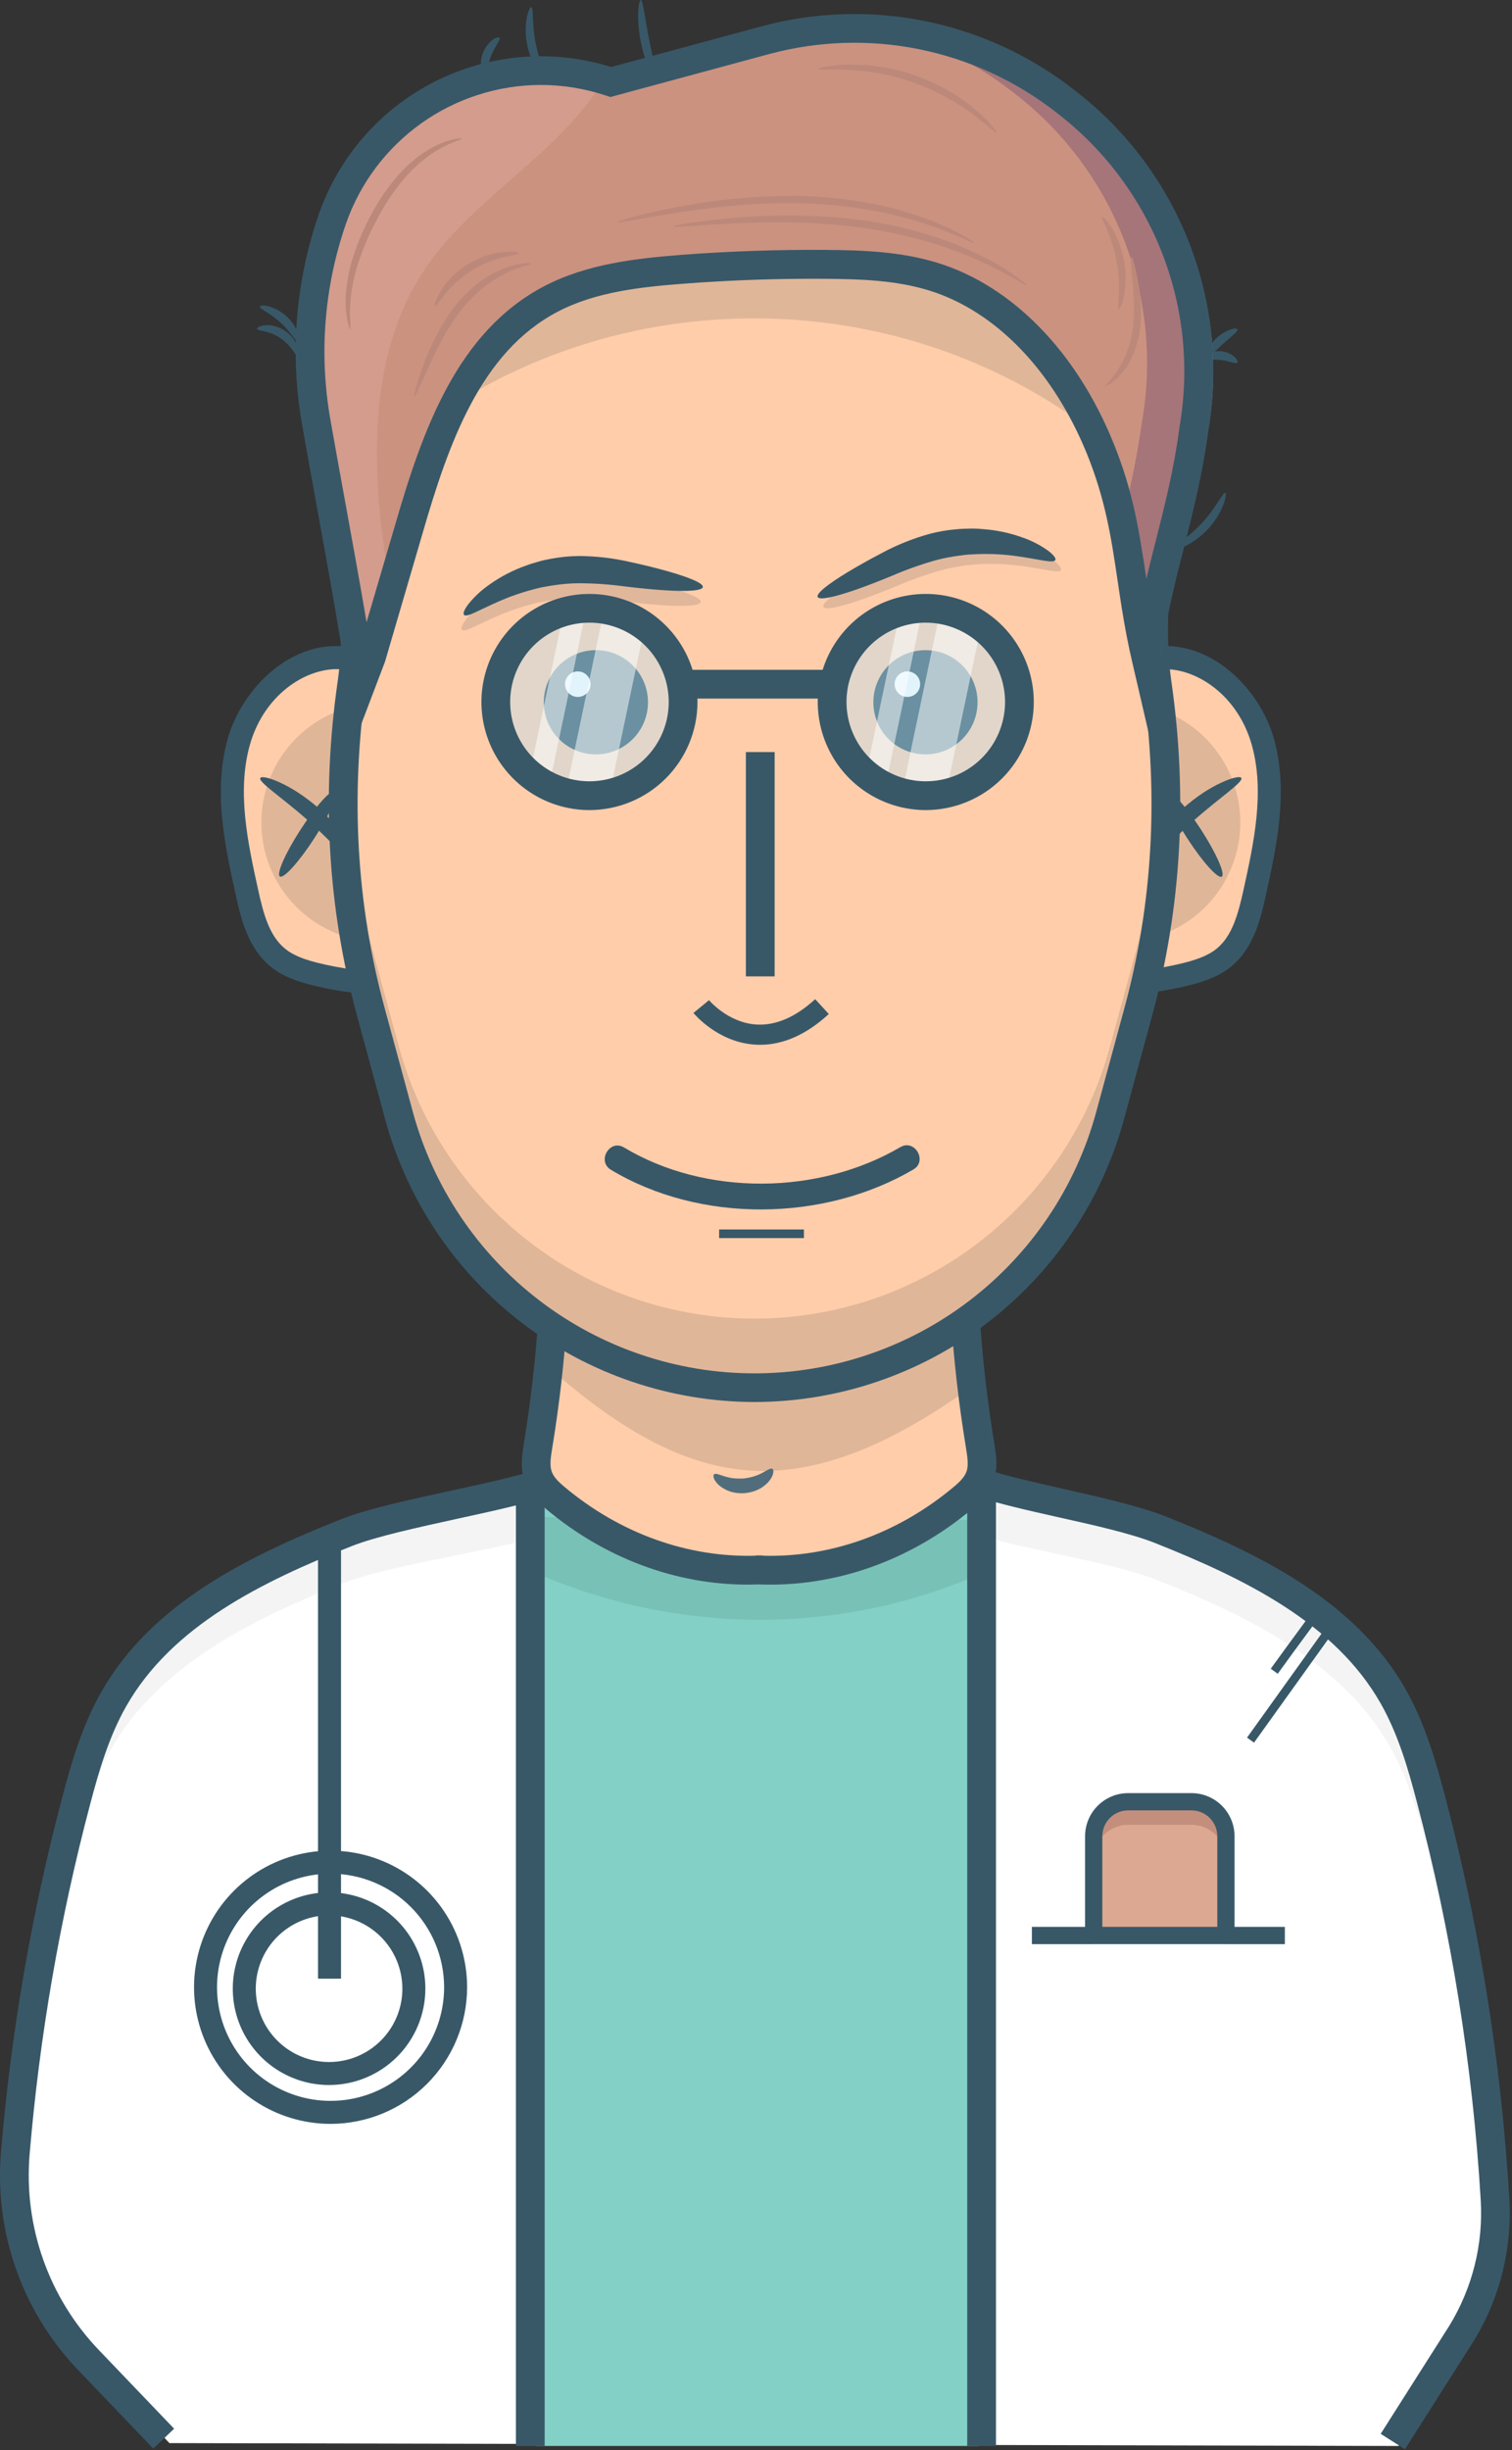 <svg width="526" height="852" viewBox="0 0 526 852" fill="none" xmlns="http://www.w3.org/2000/svg">
<rect x="0" y="0" width="526" height="852" fill="#333333" stroke="none"/>
<g clip-path="url(#clip0_856:3)">
<path d="M510.331 813.06L486.542 850.51L58.941 849.51L32.681 822.08C23.596 812.57 16.637 801.237 12.267 788.832C7.896 776.427 6.214 763.235 7.331 750.13C10.8 708.793 17.884 667.84 28.502 627.74C31.732 615.55 35.342 603.32 41.572 592.35C58.312 562.91 91.121 546.92 122.571 534.42C137.041 528.67 173.262 523.28 191.021 518.26C192.254 519.818 193.664 521.227 195.221 522.46C215.661 539.54 240.961 548.46 266.031 547.41C291.102 548.41 316.401 539.54 336.831 522.46C338.731 520.987 340.388 519.226 341.741 517.24C357.741 522.53 390.111 527.24 405.561 533.42C437.042 545.92 469.852 561.91 486.561 591.35C492.792 602.35 496.401 614.55 499.632 626.74C511.701 672.345 519.201 719.039 522.021 766.13C523.031 782.602 518.95 798.986 510.331 813.06Z" fill="white"/>
<path d="M25.5 643.74C28.73 631.55 32.34 619.32 38.57 608.35C55.31 578.91 88.12 562.92 119.57 550.42C134.04 544.67 170.26 539.28 188.02 534.26C189.253 535.818 190.662 537.227 192.22 538.46C212.66 555.54 237.96 564.46 263.03 563.41C288.1 564.41 313.4 555.54 333.83 538.46C335.729 536.987 337.386 535.226 338.74 533.24C354.74 538.53 387.11 543.24 402.56 549.42C434.04 561.92 466.85 577.91 483.56 607.35C489.79 618.35 493.4 630.55 496.63 642.74C508.223 686.602 515.589 731.474 518.63 776.74C519.133 772.205 519.25 767.635 518.98 763.08C516.16 715.989 508.659 669.295 496.59 623.69C493.36 611.5 489.75 599.27 483.52 588.3C466.78 558.86 433.97 542.87 402.52 530.37C387.07 524.22 354.68 519.48 338.7 514.19C337.346 516.176 335.69 517.937 333.79 519.41C313.36 536.49 288.06 545.41 262.99 544.36C237.92 545.36 212.62 536.49 192.18 519.41C190.622 518.177 189.213 516.768 187.98 515.21C170.22 520.21 133.98 525.62 119.53 531.37C88.06 543.87 55.25 559.86 38.53 589.3C32.3 600.3 28.69 612.5 25.46 624.69C14.853 664.808 7.783 705.778 4.33 747.13C3.845 752.889 3.895 758.68 4.48 764.43C7.997 723.67 15.03 683.289 25.5 643.74Z" fill="#F4F4F4"/>
<path d="M488.761 851.65L480.321 846.29L504.111 808.84C512.221 795.674 516.063 780.324 515.111 764.89C512.303 718.13 504.853 671.765 492.871 626.48C489.871 615.05 486.381 602.99 480.291 592.28C464.441 564.4 433.181 549 401.771 536.52C393.551 533.25 380.531 530.31 367.941 527.52C357.291 525.12 347.231 522.85 339.871 520.37L343.061 510.89C349.921 513.2 359.741 515.42 370.141 517.76C383.141 520.69 396.511 523.76 405.461 527.27C438.571 540.43 471.611 556.82 488.991 587.38C495.671 599.13 499.491 612.38 502.551 623.96C514.686 669.878 522.226 716.89 525.061 764.3C526.145 781.802 521.789 799.211 512.591 814.14L488.761 851.65Z" fill="#385868"/>
<path d="M53.331 851.43L27.071 824C17.499 813.977 10.167 802.034 5.56 788.962C0.954 775.891 -0.822 761.99 0.351 748.18C3.851 706.554 10.982 665.314 21.661 624.93C24.721 613.39 28.531 600.1 35.221 588.35C52.601 557.79 85.631 541.35 118.751 528.24C127.681 524.69 142.751 521.39 157.371 518.24C169.141 515.66 180.261 513.24 187.151 510.91L190.341 520.39C182.931 522.88 171.561 525.39 159.511 528.01C145.301 531.12 130.611 534.34 122.441 537.58C91.001 550 59.771 565.41 43.911 593.29C37.821 604 34.351 616.06 31.331 627.49C20.799 667.304 13.766 707.962 10.311 749C9.259 761.399 10.855 773.88 14.993 785.615C19.13 797.35 25.715 808.072 34.311 817.07L60.571 844.5L53.331 851.43Z" fill="#385868"/>
<path d="M462.25 564.549L433.82 604.2L436.258 605.948L464.688 566.297L462.25 564.549Z" fill="#385868"/>
<path d="M444.5 582L442.07 580.24C446.85 573.64 448.95 570.8 450.98 568.04C453.01 565.28 455.1 562.46 459.86 555.88L462.29 557.64C457.52 564.22 455.42 567.07 453.39 569.82C451.36 572.57 449.27 575.41 444.5 582Z" fill="#385868"/>
<path d="M340.48 850.51V525.54L186.48 524.51V850.51H340.48Z" fill="#83D0C7"/>
<path d="M118.629 531.48H110.629V688.02H118.629V531.48Z" fill="#385868"/>
<path d="M114.48 725C107.855 725 101.378 723.035 95.869 719.354C90.36 715.673 86.066 710.441 83.531 704.32C80.995 698.199 80.332 691.463 81.624 684.965C82.917 678.466 86.107 672.497 90.792 667.812C95.478 663.127 101.447 659.936 107.945 658.644C114.443 657.351 121.179 658.015 127.3 660.55C133.422 663.086 138.654 667.379 142.335 672.888C146.016 678.397 147.98 684.874 147.98 691.5C147.97 700.382 144.437 708.896 138.157 715.176C131.877 721.457 123.362 724.989 114.48 725ZM114.48 666C109.437 666 104.507 667.496 100.313 670.298C96.12 673.1 92.852 677.082 90.922 681.742C88.992 686.401 88.487 691.528 89.471 696.475C90.454 701.421 92.883 705.965 96.449 709.531C100.015 713.098 104.559 715.526 109.506 716.51C114.452 717.494 119.579 716.989 124.239 715.059C128.898 713.129 132.881 709.861 135.683 705.667C138.485 701.474 139.98 696.543 139.98 691.5C139.973 684.739 137.283 678.258 132.503 673.478C127.722 668.697 121.241 666.008 114.48 666Z" fill="#385868"/>
<path d="M115 738.51C105.605 738.51 96.422 735.724 88.61 730.505C80.799 725.285 74.711 717.867 71.116 709.187C67.521 700.508 66.58 690.957 68.413 681.743C70.246 672.529 74.769 664.065 81.412 657.422C88.055 650.779 96.519 646.256 105.733 644.423C114.947 642.59 124.498 643.531 133.177 647.126C141.857 650.721 149.275 656.809 154.495 664.62C159.714 672.432 162.5 681.615 162.5 691.01C162.487 703.604 157.478 715.678 148.573 724.583C139.668 733.488 127.594 738.497 115 738.51ZM115 651.51C107.188 651.51 99.551 653.827 93.055 658.167C86.559 662.507 81.496 668.676 78.507 675.894C75.517 683.112 74.735 691.054 76.259 698.716C77.783 706.378 81.545 713.417 87.069 718.941C92.594 724.465 99.632 728.227 107.294 729.751C114.956 731.275 122.898 730.493 130.116 727.503C137.334 724.514 143.503 719.451 147.843 712.955C152.183 706.459 154.5 698.822 154.5 691.01C154.489 680.537 150.324 670.496 142.919 663.091C135.514 655.686 125.473 651.521 115 651.51Z" fill="#385868"/>
<path d="M426.48 636.51V671H380.48V636.5C380.48 633.317 381.745 630.265 383.995 628.015C386.246 625.764 389.298 624.5 392.48 624.5H414.48C416.057 624.5 417.618 624.811 419.075 625.414C420.532 626.018 421.855 626.903 422.969 628.018C424.084 629.134 424.967 630.458 425.57 631.915C426.172 633.372 426.482 634.933 426.48 636.51Z" fill="#DCA892"/>
<path d="M414.48 624.51H392.48C389.298 624.51 386.246 625.774 383.995 628.025C381.745 630.275 380.48 633.327 380.48 636.51V646.51C380.48 643.327 381.745 640.275 383.995 638.025C386.246 635.774 389.298 634.51 392.48 634.51H414.48C417.663 634.51 420.715 635.774 422.966 638.025C425.216 640.275 426.48 643.327 426.48 646.51V636.51C426.48 633.327 425.216 630.275 422.966 628.025C420.715 625.774 417.663 624.51 414.48 624.51Z" fill="#C48E7C"/>
<path d="M446.98 670.01H426.48V676.01H446.98V670.01Z" fill="#385868"/>
<path d="M380.48 670.01H358.98V676.01H380.48V670.01Z" fill="#385868"/>
<path d="M429.48 676H377.48V638.5C377.48 634.522 379.061 630.706 381.874 627.893C384.687 625.08 388.502 623.5 392.48 623.5H414.48C418.459 623.5 422.274 625.08 425.087 627.893C427.9 630.706 429.48 634.522 429.48 638.5V676ZM383.48 670H423.48V638.5C423.48 636.113 422.532 633.824 420.844 632.136C419.157 630.448 416.867 629.5 414.48 629.5H392.48C390.094 629.5 387.804 630.448 386.116 632.136C384.429 633.824 383.48 636.113 383.48 638.5V670Z" fill="#385868"/>
<path d="M337.48 528.51V548.77C317.875 556.888 297.045 561.657 275.86 562.88C246.331 564.617 216.794 559.617 189.48 548.26V527.51L337.48 528.51Z" fill="#78C1B6"/>
<path d="M401.442 230.92C418.702 228.17 434.732 243.25 439.442 260.1C444.152 276.95 440.372 294.83 436.632 311.9C434.782 320.33 432.552 329.41 425.882 334.9C422.052 338.04 417.192 339.61 412.372 340.78C404.335 342.751 396.105 343.831 387.832 344" fill="#FFCDAA"/>
<path d="M431.481 286C431.483 296.711 427.343 307.008 419.927 314.737C412.511 322.466 402.394 327.029 391.691 327.47L401.491 246.11C410.138 248.611 417.738 253.853 423.146 261.048C428.555 268.242 431.48 276.999 431.481 286Z" fill="#E0B698"/>
<path d="M387.91 346L387.75 338C395.712 337.843 403.633 336.814 411.37 334.93C415.37 333.93 419.96 332.57 423.28 329.85C428.73 325.37 430.75 317.8 432.67 309.09C436.13 293.34 440.04 275.49 435.53 259.21C430.35 240.5 414.12 230.99 402.06 232.92L400.8 225.02C420.65 221.86 438.29 239.2 443.24 257.08C448.24 275.27 444.14 294.15 440.48 310.81C438.76 318.67 436.39 329.43 428.36 336.04C423.8 339.79 418.17 341.52 413.26 342.71C404.956 344.73 396.455 345.833 387.91 346Z" fill="#385868"/>
<path d="M411.461 281.16C409.221 283.184 407.129 285.366 405.201 287.69C403.636 289.58 402.215 291.586 400.951 293.69C398.811 297.32 398.071 299.87 398.701 300.28C400.081 301.14 406.261 293.35 415.241 285.36C424.221 277.37 432.561 271.99 431.851 270.52C431.511 269.84 428.851 270.31 425.061 272.05C422.828 273.08 420.675 274.276 418.621 275.63C416.105 277.299 413.712 279.147 411.461 281.16Z" fill="#385868"/>
<path d="M425.033 304.821C426.345 303.971 423.106 296.643 417.8 288.453C412.493 280.263 407.128 274.312 405.816 275.162C404.505 276.012 407.743 283.34 413.05 291.531C418.356 299.721 423.721 305.671 425.033 304.821Z" fill="#385868"/>
<path d="M121.001 230.92C103.741 228.17 87.711 243.25 83.001 260.1C78.291 276.95 82.071 294.83 85.811 311.9C87.661 320.33 89.891 329.41 96.561 334.9C100.391 338.04 105.251 339.61 110.071 340.78C118.095 342.748 126.311 343.828 134.571 344" fill="#FFCDAA"/>
<path d="M90.93 286C90.928 296.711 95.069 307.008 102.484 314.737C109.9 322.466 120.017 327.029 130.72 327.47L120.92 246.11C112.273 248.611 104.674 253.853 99.265 261.048C93.856 268.242 90.931 276.999 90.93 286Z" fill="#E0B698"/>
<path d="M134.5 346C125.951 345.831 117.447 344.724 109.14 342.7C104.23 341.5 98.6 339.78 94.04 336.03C86.04 329.43 83.64 318.66 81.92 310.8C78.27 294.14 74.12 275.26 79.16 257.07C84.16 239.19 101.75 221.85 121.6 225.01L120.34 232.91C108.28 230.99 92.05 240.49 86.87 259.2C82.36 275.47 86.28 293.33 89.73 309.08C91.64 317.79 93.67 325.36 99.12 329.84C102.44 332.57 107.01 333.94 111.03 334.92C118.767 336.807 126.688 337.84 134.65 338L134.5 346Z" fill="#385868"/>
<path d="M111 281.16C113.24 283.184 115.332 285.366 117.26 287.69C118.825 289.58 120.246 291.586 121.51 293.69C123.65 297.32 124.39 299.87 123.76 300.28C122.38 301.14 116.2 293.35 107.22 285.36C98.24 277.37 89.84 272 90.55 270.54C90.89 269.86 93.55 270.33 97.34 272.07C99.573 273.1 101.726 274.296 103.78 275.65C106.316 277.311 108.729 279.152 111 281.16Z" fill="#385868"/>
<path d="M109.354 291.476C114.661 283.286 117.899 275.957 116.588 275.107C115.276 274.257 109.911 280.208 104.604 288.398C99.298 296.588 96.059 303.916 97.371 304.766C98.683 305.616 104.048 299.666 109.354 291.476Z" fill="#385868"/>
<path d="M335.169 411.15C334.046 441.688 335.969 472.263 340.909 502.42C341.479 505.88 342.079 509.53 341.069 512.85C340.069 516.33 337.409 518.78 334.849 520.92C314.079 538.27 288.299 547.18 262.849 545.82H265.249C239.789 547.18 214.009 538.27 193.249 520.92C190.689 518.78 188.079 516.32 187.029 512.85C186.029 509.53 186.629 505.85 187.189 502.42C192.13 472.263 194.053 441.688 192.929 411.15" fill="#FFCDAA"/>
<path d="M338.912 481.67C335.526 484.05 332.102 486.383 328.642 488.67C308.112 502.04 285.102 512.76 261.382 511.36C234.532 509.78 211.042 493.24 189.542 474.36C189.916 463.647 189.899 452.927 189.492 442.2H338.642C338.136 455.327 338.226 468.483 338.912 481.67Z" fill="#E0B698"/>
<path d="M260.082 551C235.082 551 210.392 541.81 190.082 524.8C186.862 522.11 183.682 518.97 182.282 514.33C180.942 509.9 181.662 505.51 182.282 501.65C187.17 471.82 189.072 441.577 187.962 411.37L197.962 411C199.094 441.87 197.148 472.776 192.152 503.26C191.672 506.19 191.152 509.26 191.842 511.43C192.452 513.43 194.072 515.1 196.482 517.11C215.782 533.24 239.292 541.64 262.882 540.95V540.85H265.282V540.95C288.882 541.66 312.382 533.24 331.682 517.11C334.092 515.11 335.682 513.44 336.322 511.43C336.992 509.22 336.492 506.19 336.012 503.26C331.005 472.777 329.049 441.871 330.172 411L340.172 411.37C339.061 441.577 340.964 471.82 345.852 501.65C346.492 505.52 347.212 509.9 345.852 514.33C344.452 518.97 341.272 522.1 338.052 524.8C316.622 542.71 290.392 551.95 264.052 550.93C262.732 550.94 261.402 551 260.082 551Z" fill="#385868"/>
<path d="M258.78 514.08C260.028 513.938 261.26 513.681 262.46 513.31C262.99 513.1 263.54 512.95 264 512.71C264.23 512.6 264.49 512.52 264.7 512.4L265.33 512.07C266.94 511.22 268.03 510.38 268.69 510.73C269 510.9 269.11 511.34 269.01 512.06C268.958 512.489 268.829 512.906 268.63 513.29C268.405 513.809 268.112 514.297 267.76 514.74C267.567 514.987 267.357 515.243 267.13 515.51C266.883 515.767 266.623 516.01 266.35 516.24C265.752 516.759 265.102 517.215 264.41 517.6C262.821 518.464 261.073 518.999 259.272 519.17C257.471 519.342 255.654 519.148 253.93 518.6C253.177 518.342 252.454 518.007 251.77 517.6C251.457 517.426 251.153 517.236 250.86 517.03C250.587 516.817 250.33 516.607 250.09 516.4C249.66 516.031 249.28 515.607 248.96 515.14C248.691 514.802 248.485 514.42 248.35 514.01C248.11 513.32 248.14 512.87 248.41 512.64C248.99 512.17 250.22 512.79 251.97 513.32L252.65 513.53C252.88 513.6 253.15 513.63 253.4 513.7C253.89 513.85 254.46 513.89 255.02 514C256.268 514.144 257.527 514.171 258.78 514.08Z" fill="#516D7B"/>
<path d="M263.079 82.88C279.709 83.76 299.019 84.24 315.609 82.35C329.719 80.74 345.959 71.26 359.899 76.26C366.359 78.57 371.649 83.8 376.509 89.16C386.689 100.38 396.029 113.16 400.939 128.25C412.079 162.57 398.449 201.09 403.469 237.25L403.539 237.74C409.153 275.752 406.928 314.511 396.999 351.63L387.139 387.94C379.762 415.095 363.654 439.068 341.3 456.159C318.946 473.251 291.588 482.51 263.449 482.51C235.31 482.51 207.952 473.251 185.598 456.159C163.244 439.068 147.136 415.095 139.759 387.94L129.899 351.63C119.973 314.5 117.754 275.73 123.379 237.71L123.449 237.22C128.449 201.08 114.839 162.56 125.979 128.22C130.889 113.1 140.239 100.36 150.409 89.13C155.269 83.77 160.569 78.55 167.019 76.23C180.959 71.23 197.199 80.71 211.309 82.32C227.899 84.21 247.219 83.73 263.839 82.85" fill="#FFCDAA"/>
<path d="M401.609 204.27C402.529 185.27 405.349 166.09 404.179 147.64C403.249 166.41 400.459 185.58 401.609 204.27Z" fill="#E0B698"/>
<path d="M120.779 147.64C119.599 166.09 122.429 185.26 123.349 204.27C124.499 185.58 121.709 166.41 120.779 147.64Z" fill="#E0B698"/>
<path d="M396.002 327.63L386.142 363.94C378.765 391.095 362.657 415.068 340.302 432.159C317.948 449.251 290.591 458.51 262.452 458.51C234.312 458.51 206.955 449.251 184.601 432.159C162.247 415.068 146.138 391.095 138.762 363.94L128.902 327.63C123.416 307.323 120.285 286.453 119.572 265.43C118.548 293.143 121.693 320.852 128.902 347.63L138.762 383.94C146.138 411.095 162.247 435.068 184.601 452.159C206.955 469.251 234.312 478.51 262.452 478.51C290.591 478.51 317.948 469.251 340.302 452.159C362.657 435.068 378.765 411.095 386.142 383.94L396.002 347.63C403.21 320.852 406.355 293.143 405.332 265.43C404.618 286.453 401.487 307.323 396.002 327.63Z" fill="#E0B698"/>
<path d="M402.492 169.85C367.682 133.49 317.762 110.72 262.312 110.72C206.592 110.72 156.462 133.72 121.642 170.36C121.552 158.72 122.572 147.28 126.142 136.28C131.052 121.16 140.402 108.41 150.582 97.2C155.442 91.84 160.742 86.61 167.192 84.3C181.132 79.3 197.362 88.78 211.482 90.39C227.962 92.27 247.132 91.81 263.672 90.94C287.762 92.26 312.242 93.5 335.672 86.85C336.892 86.5 338.112 86.13 339.322 85.74C343.198 84.509 347.295 84.131 351.331 84.633C355.367 85.136 359.246 86.506 362.702 88.65C366.634 91.285 370.299 94.299 373.642 97.65C379.362 103.3 385.392 109.06 389.732 116.32C399.002 131.82 402.242 151.4 402.492 169.85Z" fill="#E0B698"/>
<path d="M200.569 208C197.862 208.03 195.159 208.24 192.479 208.63C191.169 208.79 189.909 209.05 188.649 209.26C187.389 209.47 186.189 209.77 185.009 210.1C180.788 211.178 176.664 212.606 172.679 214.37C165.779 217.37 161.609 220.02 160.679 219C160.249 218.53 160.729 217.23 162.139 215.34C164.206 212.755 166.634 210.482 169.349 208.59C173.371 205.706 177.786 203.416 182.459 201.79C183.769 201.29 185.159 200.92 186.569 200.49C187.979 200.06 189.459 199.76 190.969 199.49C194.085 198.896 197.248 198.578 200.419 198.54C206.376 198.544 212.313 199.214 218.119 200.54C223.309 201.65 227.849 202.79 231.689 203.88C239.349 206.06 243.979 208.05 243.759 209.33C243.539 210.61 238.519 210.95 230.569 210.46C226.569 210.22 221.859 209.74 216.719 209.13C211.367 208.397 205.972 208.019 200.569 208Z" fill="#E1B79B"/>
<path d="M327.692 198.21C330.321 197.515 332.993 196.997 335.692 196.66C336.992 196.46 338.282 196.38 339.552 196.25C340.822 196.12 342.062 196.08 343.282 196.09C347.631 196.005 351.979 196.283 356.282 196.92C363.732 197.99 368.462 199.42 369.092 198.18C369.382 197.61 368.572 196.49 366.712 195.04C364.031 193.097 361.084 191.552 357.962 190.45C353.317 188.742 348.45 187.711 343.512 187.39C342.112 187.26 340.672 187.27 339.202 187.24C337.732 187.21 336.202 187.3 334.702 187.46C331.54 187.72 328.408 188.259 325.342 189.07C319.601 190.659 314.056 192.886 308.812 195.71C304.112 198.16 300.042 200.47 296.622 202.54C289.822 206.68 285.892 209.83 286.442 211.01C286.992 212.19 291.932 211.18 299.442 208.58C303.192 207.29 307.642 205.58 312.442 203.58C317.401 201.455 322.495 199.661 327.692 198.21Z" fill="#E1B79B"/>
<path d="M323.42 185.63C326.486 184.822 329.619 184.287 332.78 184.03C334.31 183.87 335.78 183.85 337.28 183.81C338.78 183.77 340.19 183.81 341.59 183.96C346.514 184.279 351.366 185.302 356 187C359.122 188.102 362.069 189.647 364.75 191.59C366.61 193.03 367.42 194.16 367.13 194.73C366.5 195.97 361.77 194.54 354.32 193.47C350.017 192.833 345.668 192.555 341.32 192.64C340.1 192.64 338.86 192.75 337.59 192.8C336.32 192.85 335.03 193.01 333.73 193.21C331.032 193.544 328.359 194.059 325.73 194.75C320.526 196.21 315.425 198.014 310.46 200.15C305.67 202.15 301.22 203.83 297.46 205.15C289.93 207.74 285 208.75 284.46 207.57C283.92 206.39 287.84 203.24 294.64 199.1C298.06 197.03 302.13 194.72 306.83 192.27C312.093 189.442 317.658 187.215 323.42 185.63Z" fill="#385868"/>
<path d="M201.312 202.8C198.604 202.83 195.901 203.04 193.222 203.43C191.912 203.59 190.652 203.85 189.392 204.06C188.132 204.27 186.932 204.57 185.752 204.9C181.53 205.978 177.406 207.406 173.422 209.17C166.522 212.17 162.352 214.82 161.422 213.8C160.992 213.33 161.472 212.03 162.882 210.14C164.948 207.555 167.377 205.282 170.092 203.39C174.113 200.506 178.528 198.216 183.202 196.59C184.512 196.09 185.902 195.72 187.312 195.29C188.722 194.86 190.202 194.56 191.712 194.29C194.828 193.696 197.99 193.378 201.162 193.34C207.118 193.343 213.055 194.014 218.862 195.34C224.052 196.45 228.592 197.59 232.432 198.68C240.092 200.86 244.722 202.85 244.502 204.13C244.282 205.41 239.262 205.75 231.312 205.26C227.312 205.02 222.602 204.54 217.462 203.93C212.109 203.197 206.714 202.819 201.312 202.8Z" fill="#385868"/>
<path d="M262.481 487.51C233.261 487.459 204.866 477.818 181.655 460.067C158.445 442.316 141.703 417.437 134.001 389.25L124.141 352.94C114.001 315.7 111.761 276.69 117.461 237L117.531 236.53C119.621 221.53 118.331 205.58 117.081 190.17C115.371 169.05 113.611 147.17 120.261 126.7C124.681 113.1 132.771 100.1 145.751 85.8C151.001 80 156.941 74.21 164.371 71.55C175.001 67.73 186.491 71.06 196.601 74C201.275 75.514 206.064 76.644 210.921 77.38C228.201 79.38 248.481 78.63 262.341 77.9H262.621C276.481 78.63 296.771 79.35 314.041 77.38C318.899 76.644 323.688 75.514 328.361 74C338.461 71.06 349.921 67.73 360.581 71.55C368.001 74.21 373.931 80 379.221 85.8C392.221 100.1 400.291 113.1 404.711 126.7C411.371 147.2 409.601 169.05 407.891 190.17C406.641 205.59 405.351 221.53 407.441 236.54L407.511 237.01C413.211 276.69 410.981 315.7 400.861 352.94L391.001 389.25C383.298 417.443 366.55 442.328 343.332 460.079C320.113 477.831 291.708 487.468 262.481 487.51ZM174.921 79.81C172.481 79.788 170.055 80.191 167.751 81C162.681 82.82 158.251 86.93 153.151 92.55C141.151 105.77 133.731 117.61 129.771 129.82C123.771 148.42 125.341 168.32 127.051 189.4C128.341 205.4 129.671 221.85 127.441 237.95L127.371 238.46C121.861 276.79 124.021 314.46 133.771 350.36L143.631 386.67C150.722 412.763 166.202 435.799 187.683 452.221C209.164 468.644 235.452 477.542 262.491 477.542C289.531 477.542 315.819 468.644 337.3 452.221C358.781 435.799 374.261 412.763 381.351 386.67L391.211 350.36C400.961 314.44 403.121 276.8 397.611 238.47L397.541 237.95C395.301 221.86 396.641 205.36 397.931 189.41C399.631 168.34 401.241 148.41 395.211 129.83C391.211 117.62 383.821 105.78 371.831 92.56C366.731 86.94 362.301 82.83 357.231 81.01C349.621 78.28 340.661 80.89 331.171 83.64C325.95 85.318 320.598 86.559 315.171 87.35C297.321 89.35 276.681 88.68 262.471 87.94C248.261 88.68 227.631 89.38 209.771 87.35C204.344 86.559 198.993 85.318 193.771 83.64C187.161 81.67 180.771 79.81 174.921 79.81Z" fill="#385868"/>
<path d="M222.913 14.53C221.323 6.53 222.123 -0.03 222.913 -1.95814e-05C223.703 0.03 224.333 6.34 225.853 13.95C227.373 21.56 229.213 27.64 228.413 27.95C227.613 28.26 224.463 22.49 222.913 14.53Z" fill="#385868"/>
<path d="M168.061 18.28C168.753 16.512 169.919 14.968 171.431 13.82C172.621 12.98 173.551 12.82 173.781 13.13C174.261 13.84 172.141 16.06 170.851 19.41C169.561 22.76 169.451 25.79 168.621 25.97C168.231 26.04 167.681 25.28 167.411 23.85C167.11 21.969 167.335 20.041 168.061 18.28Z" fill="#385868"/>
<path d="M183.29 14.95C182.737 11.976 182.737 8.924 183.29 5.95C183.76 3.69 184.44 2.41 184.83 2.49C185.68 2.67 185.05 8.03 186.22 14.39C187.39 20.75 189.73 25.58 188.99 26.04C188.65 26.25 187.57 25.28 186.36 23.32C184.836 20.74 183.795 17.904 183.29 14.95Z" fill="#385868"/>
<path d="M418.001 182C423.001 176.68 425.411 171.08 426.241 171.37C426.611 171.5 426.491 173.12 425.581 175.54C423.03 181.857 418.232 187.008 412.111 190C409.761 191.09 408.111 191.33 408.001 191C407.641 190.17 413.051 187.35 418.001 182Z" fill="#385868"/>
<path d="M425 122.16C426.656 122.338 428.218 123.014 429.48 124.1C430.42 124.96 430.7 125.76 430.48 126.1C429.89 126.71 427.63 125.49 424.69 125.19C421.75 124.89 419.28 125.44 418.85 124.7C418.66 124.35 419.12 123.64 420.24 123.03C421.704 122.269 423.362 121.966 425 122.16Z" fill="#385868"/>
<path d="M423.352 117.44C424.706 116.184 426.297 115.212 428.032 114.58C429.382 114.13 430.312 114.15 430.472 114.52C430.792 115.31 428.152 117.1 425.372 119.66C422.592 122.22 420.522 124.66 419.772 124.25C419.422 124.05 419.492 123.12 420.062 121.83C420.855 120.162 421.973 118.669 423.352 117.44Z" fill="#385868"/>
<path d="M97.701 112.27C94.131 108.9 90.231 107.44 90.421 106.6C90.511 106.22 91.681 106.07 93.491 106.53C95.823 107.207 97.965 108.418 99.748 110.067C101.531 111.716 102.905 113.757 103.761 116.03C104.361 117.79 104.301 118.97 103.931 119.09C103.091 119.35 101.341 115.57 97.701 112.27Z" fill="#385868"/>
<path d="M97.43 117.48C96.529 116.903 95.579 116.408 94.59 116C93.767 115.674 92.922 115.41 92.06 115.21C90.56 114.86 89.51 114.75 89.42 114.32C89.33 113.89 90.32 113.32 92.19 113.09C93.281 112.999 94.379 113.09 95.44 113.36C98.065 114.028 100.383 115.574 102.01 117.74C102.666 118.613 103.173 119.59 103.51 120.63C104.06 122.42 103.81 123.63 103.44 123.63C103.07 123.63 102.5 122.78 101.6 121.53C101.083 120.822 100.515 120.154 99.9 119.53C99.139 118.774 98.313 118.088 97.43 117.48Z" fill="#385868"/>
<path d="M420.299 149.51C416.299 179.09 407.669 199.26 403.699 228.84C397.279 201.23 398.449 182.17 387.699 155.84C376.949 129.51 357.409 104.84 329.799 96.24C317.799 92.5 304.939 92.02 292.319 91.92C275.819 91.793 259.336 92.35 242.869 93.59C226.969 94.79 210.559 96.59 196.489 103.98C167.489 119.23 156.049 153.36 147.099 184.29C143.179 197.84 138.099 214.91 134.159 228.46L130.769 237.38C126.769 210.38 120.339 177.25 114.959 146.61C110.808 123.041 112.743 98.802 120.579 76.19C127.203 57.094 141.087 41.379 159.22 32.45C177.353 23.521 198.274 22.098 217.449 28.49L271.449 13.9C289.158 9.112 307.738 8.507 325.721 12.133C343.704 15.758 360.598 23.515 375.069 34.79L376.429 35.85C393.36 49.037 406.387 66.58 414.114 86.601C421.842 106.622 423.98 128.367 420.299 149.51Z" fill="#CB9280"/>
<path opacity="0.5" d="M372.432 34.86L371.072 33.8C351.044 18.202 326.531 9.458 301.152 8.86C319.713 12.332 337.174 20.198 352.072 31.8L353.432 32.86C370.362 46.046 383.387 63.587 391.115 83.606C398.842 103.625 400.981 125.369 397.302 146.51C395.801 157.217 393.698 167.83 391.002 178.3C394.492 194.17 395.352 209.02 399.722 227.83C403.722 198.25 412.352 178.08 416.322 148.5C419.997 127.359 417.854 105.616 410.123 85.599C402.392 65.581 389.364 48.043 372.432 34.86Z" fill="#805872"/>
<path d="M210.541 27.05C204.291 37.52 195.411 46.67 186.281 54.91C172.341 67.52 157.071 79.19 146.871 95C132.711 116.9 129.871 144.33 131.551 170.36C132.403 183.964 134.349 197.478 137.371 210.77C135.561 216.95 133.781 223.01 132.191 228.5L128.801 237.43C124.801 210.38 118.371 177.3 112.991 146.66C108.839 123.091 110.773 98.852 118.611 76.24C124.923 57.971 137.898 42.759 154.942 33.644C171.986 24.53 191.843 22.186 210.541 27.08V27.05Z" fill="#D39C8D"/>
<path d="M207.3 262.31C217.307 262.31 225.42 254.197 225.42 244.19C225.42 234.183 217.307 226.07 207.3 226.07C197.292 226.07 189.18 234.183 189.18 244.19C189.18 254.197 197.292 262.31 207.3 262.31Z" fill="#385868"/>
<path d="M321.952 262.31C331.959 262.31 340.072 254.197 340.072 244.19C340.072 234.183 331.959 226.07 321.952 226.07C311.945 226.07 303.832 234.183 303.832 244.19C303.832 254.197 311.945 262.31 321.952 262.31Z" fill="#385868"/>
<path d="M315.663 242.34C318.115 242.34 320.103 240.352 320.103 237.9C320.103 235.448 318.115 233.46 315.663 233.46C313.211 233.46 311.223 235.448 311.223 237.9C311.223 240.352 313.211 242.34 315.663 242.34Z" fill="white"/>
<path d="M201.01 242.34C203.462 242.34 205.45 240.352 205.45 237.9C205.45 235.448 203.462 233.46 201.01 233.46C198.558 233.46 196.57 235.448 196.57 237.9C196.57 240.352 198.558 242.34 201.01 242.34Z" fill="white"/>
<path d="M123.651 257.12L120.851 238.12C118.121 219.58 114.141 197.73 110.301 176.6C108.551 166.99 106.741 157.04 105.061 147.49C100.782 123.083 102.784 97.989 110.881 74.57C117.851 54.48 132.368 37.893 151.358 28.323C170.347 18.752 192.316 16.951 212.611 23.3L265.171 9.09C283.632 4.149 302.986 3.542 321.72 7.317C340.455 11.092 358.063 19.146 373.171 30.85L374.531 31.91C392.183 45.627 405.767 63.891 413.825 84.743C421.883 105.595 424.111 128.248 420.271 150.27C418.271 165.27 415.011 178.06 411.871 190.4C408.801 202.49 405.621 214.99 403.681 229.5L400.001 256.6L393.831 230C391.421 219.62 390.071 210.54 388.771 201.75C386.641 187.39 384.631 173.83 378.101 157.75C366.331 128.87 346.371 108.2 323.341 101.04C311.721 97.43 299.171 97.04 287.341 96.95C271.051 96.82 254.561 97.38 238.341 98.61C223.141 99.75 207.181 101.45 193.921 108.44C167.111 122.5 156.001 154.32 146.931 185.7C144.931 192.48 142.711 200.14 140.461 207.8C138.211 215.46 136.001 223.1 134.001 229.87L133.871 230.26L123.651 257.12ZM188.131 29.54C173.215 29.572 158.678 34.239 146.531 42.895C134.384 51.552 125.228 63.771 120.331 77.86C112.789 99.67 110.924 123.04 114.911 145.77C116.581 155.3 118.391 165.23 120.141 174.82C122.671 188.73 125.261 202.95 127.521 216.36L130.861 205C133.111 197.36 135.361 189.71 137.321 183C147.001 149.47 159.001 115.48 189.191 99.58C204.191 91.71 221.271 89.85 237.521 88.58C254.041 87.34 270.821 86.77 287.381 86.9C299.991 87 313.381 87.43 326.311 91.44C352.201 99.49 374.451 122.27 387.311 153.93C394.311 171.09 396.401 185.23 398.621 200.21L398.781 201.32C399.861 196.74 400.991 192.32 402.111 187.9C405.181 175.81 408.361 163.31 410.301 148.8V148.61C413.851 128.363 411.817 107.531 404.417 88.353C397.017 69.174 384.531 52.375 368.301 39.76L367.001 38.74C353.124 27.986 336.949 20.585 319.739 17.116C302.529 13.646 284.751 14.202 267.791 18.74L212.341 33.74L210.911 33.26C203.567 30.803 195.875 29.547 188.131 29.54Z" fill="#385868"/>
<path opacity="0.4" d="M205.06 276.67C223.054 276.67 237.64 262.083 237.64 244.09C237.64 226.097 223.054 211.51 205.06 211.51C187.067 211.51 172.48 226.097 172.48 244.09C172.48 262.083 187.067 276.67 205.06 276.67Z" fill="#B5E5F7"/>
<path opacity="0.5" d="M223.919 219.62L211.999 276.37C206.953 277.739 201.652 277.883 196.539 276.79L209.939 213C215.066 214.044 219.863 216.315 223.919 219.62Z" fill="white"/>
<path opacity="0.5" d="M203.52 214L190.31 276.8C187.869 275.812 185.559 274.529 183.43 272.98L195.68 214.74C197.941 214.254 200.247 214.009 202.56 214.01L203.52 214Z" fill="white"/>
<path d="M205.06 281.68C197.628 281.68 190.362 279.476 184.182 275.347C178.002 271.217 173.185 265.348 170.341 258.481C167.497 251.614 166.753 244.058 168.203 236.769C169.653 229.479 173.232 222.783 178.487 217.527C183.743 212.271 190.439 208.692 197.729 207.242C205.019 205.792 212.575 206.536 219.442 209.381C226.309 212.225 232.178 217.042 236.307 223.222C240.436 229.402 242.64 236.667 242.64 244.1C242.627 254.063 238.664 263.614 231.619 270.658C224.574 277.703 215.023 281.667 205.06 281.68ZM205.06 216.51C199.606 216.51 194.273 218.128 189.738 221.158C185.202 224.189 181.667 228.496 179.58 233.536C177.492 238.575 176.946 244.121 178.01 249.471C179.075 254.821 181.701 259.735 185.558 263.592C189.416 267.449 194.33 270.076 199.68 271.14C205.03 272.204 210.575 271.658 215.615 269.571C220.654 267.483 224.962 263.948 227.992 259.413C231.023 254.877 232.64 249.545 232.64 244.09C232.633 236.778 229.724 229.767 224.554 224.597C219.383 219.426 212.373 216.518 205.06 216.51Z" fill="#385868"/>
<path opacity="0.4" d="M322.06 276.67C340.054 276.67 354.64 262.083 354.64 244.09C354.64 226.097 340.054 211.51 322.06 211.51C304.067 211.51 289.48 226.097 289.48 244.09C289.48 262.083 304.067 276.67 322.06 276.67Z" fill="#B5E5F7"/>
<path opacity="0.5" d="M340.919 219.62L328.999 276.37C323.953 277.739 318.652 277.883 313.539 276.79L326.939 213C332.066 214.044 336.863 216.315 340.919 219.62Z" fill="white"/>
<path opacity="0.5" d="M320.52 214L307.31 276.8C304.869 275.812 302.559 274.529 300.43 272.98L312.68 214.74C314.941 214.254 317.247 214.009 319.56 214.01L320.52 214Z" fill="white"/>
<path d="M322.06 281.68C314.628 281.68 307.362 279.476 301.182 275.347C295.002 271.217 290.185 265.348 287.341 258.481C284.497 251.614 283.753 244.058 285.203 236.769C286.653 229.479 290.232 222.783 295.487 217.527C300.743 212.271 307.439 208.692 314.729 207.242C322.019 205.792 329.575 206.536 336.442 209.381C343.309 212.225 349.178 217.042 353.307 223.222C357.436 229.402 359.641 236.667 359.641 244.1C359.627 254.063 355.664 263.614 348.619 270.658C341.574 277.703 332.023 281.667 322.06 281.68ZM322.06 216.51C316.606 216.51 311.273 218.128 306.738 221.158C302.202 224.189 298.667 228.496 296.58 233.536C294.492 238.575 293.946 244.121 295.01 249.471C296.075 254.821 298.701 259.735 302.558 263.592C306.416 267.449 311.33 270.076 316.68 271.14C322.03 272.204 327.575 271.658 332.615 269.571C337.654 267.483 341.962 263.948 344.992 259.413C348.023 254.877 349.641 249.545 349.641 244.09C349.633 236.778 346.724 229.767 341.554 224.597C336.383 219.426 329.373 216.518 322.06 216.51Z" fill="#385868"/>
<path d="M289.481 232.91H238.621V242.91H289.481V232.91Z" fill="#385868"/>
<path d="M269.48 261.51H259.48V339.51H269.48V261.51Z" fill="#385868"/>
<path d="M212.532 406.76C243.642 425.43 286.612 424.9 317.752 406.65C322.752 403.72 318.222 395.94 313.212 398.88C284.782 415.54 245.482 416.03 217.072 398.99C212.072 395.99 207.562 403.78 212.532 406.76Z" fill="#385868"/>
<path d="M279.672 427.51H250.172V430.51H279.672V427.51Z" fill="#385868"/>
<path d="M297.891 76.3C306.167 77.33 314.342 79.049 322.331 81.44C328.865 83.391 335.221 85.894 341.331 88.92C345.449 90.958 349.409 93.297 353.181 95.92C355.831 97.79 357.181 98.92 357.091 99.1C356.841 99.48 351.001 95.31 340.561 90.6C334.448 87.858 328.141 85.568 321.691 83.75C313.791 81.526 305.735 79.898 297.591 78.88C280.231 76.73 264.301 77.21 252.831 77.82C241.361 78.43 234.241 79.15 234.191 78.76C234.191 78.59 235.921 78.2 239.111 77.69C242.301 77.18 246.941 76.56 252.701 76.02C267.731 74.49 282.882 74.584 297.891 76.3Z" fill="#BC887A"/>
<path d="M277.68 68.12C286.019 68.267 294.331 69.11 302.53 70.64C309.228 71.887 315.808 73.701 322.2 76.06C326.507 77.636 330.692 79.528 334.72 81.72C337.55 83.3 339.03 84.33 338.95 84.46C338.74 84.86 332.49 81.34 321.61 77.76C315.24 75.681 308.726 74.074 302.12 72.95C294.028 71.578 285.845 70.816 277.64 70.67C260.15 70.37 244.36 72.54 233.02 74.37C221.68 76.2 214.67 77.67 214.59 77.29C214.59 77.12 216.25 76.55 219.37 75.7C222.49 74.85 227.04 73.7 232.7 72.59C247.489 69.488 262.569 67.99 277.68 68.12Z" fill="#BC887A"/>
<path d="M129.392 74.15C131.973 69.322 135.104 64.809 138.722 60.7C141.705 57.336 145.169 54.431 149.002 52.08C151.591 50.509 154.393 49.32 157.322 48.55C159.402 48.08 160.582 48 160.612 48.16C160.742 48.62 156.062 49.46 149.972 53.6C146.447 56.059 143.256 58.967 140.482 62.25C137.088 66.309 134.119 70.705 131.622 75.37C129.073 80.023 126.906 84.876 125.142 89.88C123.708 93.951 122.703 98.16 122.142 102.44C121.771 105.331 121.664 108.25 121.822 111.16C121.912 113.23 122.032 114.4 121.822 114.43C121.612 114.46 121.232 113.36 120.822 111.27C120.272 108.304 120.107 105.279 120.332 102.27C120.653 97.805 121.516 93.396 122.902 89.14C124.59 83.951 126.763 78.932 129.392 74.15Z" fill="#BC887A"/>
<path d="M318.802 26.37C323.062 27.923 327.169 29.865 331.073 32.17C332.833 33.29 334.532 34.32 335.992 35.46C336.732 36.02 337.473 36.52 338.133 37.07L340.022 38.67C341.101 39.587 342.132 40.559 343.112 41.58C343.552 42.02 343.963 42.43 344.323 42.82L345.263 43.94C346.383 45.3 346.932 46.1 346.802 46.22C346.492 46.51 343.803 43.77 338.883 40.08L336.943 38.65C336.273 38.16 335.522 37.71 334.772 37.2C333.292 36.2 331.612 35.2 329.872 34.2C322.216 29.905 313.889 26.933 305.242 25.41C303.242 25.11 301.352 24.76 299.552 24.63C298.652 24.55 297.792 24.42 296.962 24.38L294.562 24.26C288.432 24.02 284.562 24.42 284.562 24C284.562 23.83 285.473 23.55 287.193 23.21L288.633 22.94C289.163 22.86 289.742 22.81 290.362 22.75C291.767 22.582 293.179 22.485 294.592 22.46H297.062C297.922 22.46 298.812 22.53 299.742 22.57C301.602 22.57 303.563 22.89 305.633 23.14C310.112 23.811 314.521 24.892 318.802 26.37Z" fill="#BC887A"/>
<path d="M157.171 107.88C159.72 104.408 162.728 101.296 166.111 98.63C168.878 96.443 171.946 94.668 175.221 93.36C177.418 92.472 179.726 91.886 182.081 91.62C183.741 91.46 184.671 91.55 184.681 91.71C184.741 92.15 181.091 92.52 175.941 95.02C172.946 96.49 170.142 98.32 167.591 100.47C164.465 103.106 161.662 106.104 159.241 109.4C154.081 116.47 150.831 123.85 148.431 129.15C146.031 134.45 144.541 137.78 144.201 137.65C143.861 137.52 144.801 134.02 146.761 128.48C149.233 121.153 152.739 114.216 157.171 107.88Z" fill="#BC887A"/>
<path d="M162.569 92C164.655 90.714 166.879 89.668 169.199 88.88C170.213 88.548 171.244 88.274 172.289 88.06C173.192 87.86 174.108 87.719 175.029 87.64C178.419 87.33 180.489 87.79 180.479 88.1C180.469 88.41 178.479 88.68 175.329 89.42C174.549 89.61 173.699 89.81 172.819 90.11C171.939 90.41 170.989 90.73 170.009 91.11C165.774 92.782 161.885 95.223 158.539 98.31C157.789 99.04 157.049 99.71 156.429 100.42C155.809 101.13 155.219 101.76 154.709 102.42C152.709 104.9 151.639 106.65 151.279 106.48C150.919 106.31 151.479 104.29 153.279 101.37C153.732 100.547 154.24 99.755 154.799 99C155.445 98.151 156.14 97.34 156.879 96.57C158.599 94.839 160.508 93.306 162.569 92Z" fill="#BC887A"/>
<path d="M394.223 113.17C394.652 107.601 394.525 102.003 393.843 96.46C393.413 92.14 393.223 89.46 393.583 89.36C393.943 89.26 394.733 91.89 395.583 96.19C396.822 101.851 397.203 107.666 396.713 113.44C396.373 116.663 395.585 119.824 394.373 122.83C393.386 125.293 392.038 127.595 390.373 129.66C387.463 133.18 384.823 134.35 384.683 134.1C384.543 133.85 386.593 132.1 388.923 128.58C391.882 123.934 393.698 118.653 394.223 113.17Z" fill="#BC887A"/>
<path d="M388.512 91.09C388.126 89.033 387.622 86.999 387.002 85C386.402 83.15 385.792 81.51 385.202 80.15C384.052 77.42 383.202 75.75 383.502 75.53C383.802 75.31 385.172 76.68 386.802 79.32C387.748 80.876 388.554 82.512 389.212 84.21C390.837 88.394 391.639 92.852 391.572 97.34C391.546 99.163 391.358 100.98 391.012 102.77C390.402 105.82 389.552 107.56 389.242 107.48C388.932 107.4 389.092 105.48 389.242 102.56C389.322 101.08 389.322 99.32 389.242 97.38C389.121 95.271 388.877 93.171 388.512 91.09Z" fill="#BC887A"/>
<path d="M264.452 363.29C263.786 363.29 263.119 363.267 262.452 363.22C249.622 362.3 241.582 352.64 241.242 352.22L246.652 347.78C246.712 347.86 253.222 355.57 263.022 356.24C269.782 356.69 276.702 353.74 283.592 347.43L288.322 352.59C280.592 359.7 272.562 363.29 264.452 363.29Z" fill="#385868"/>
<path d="M189.48 518.51H179.48V850.51H189.48V518.51Z" fill="#385868"/>
<path d="M346.48 514.51H336.48V850.51H346.48V514.51Z" fill="#385868"/>
</g>
<defs>
<clipPath id="clip0_856:3">
<rect width="526" height="852" fill="white"/>
</clipPath>
</defs>
</svg>
